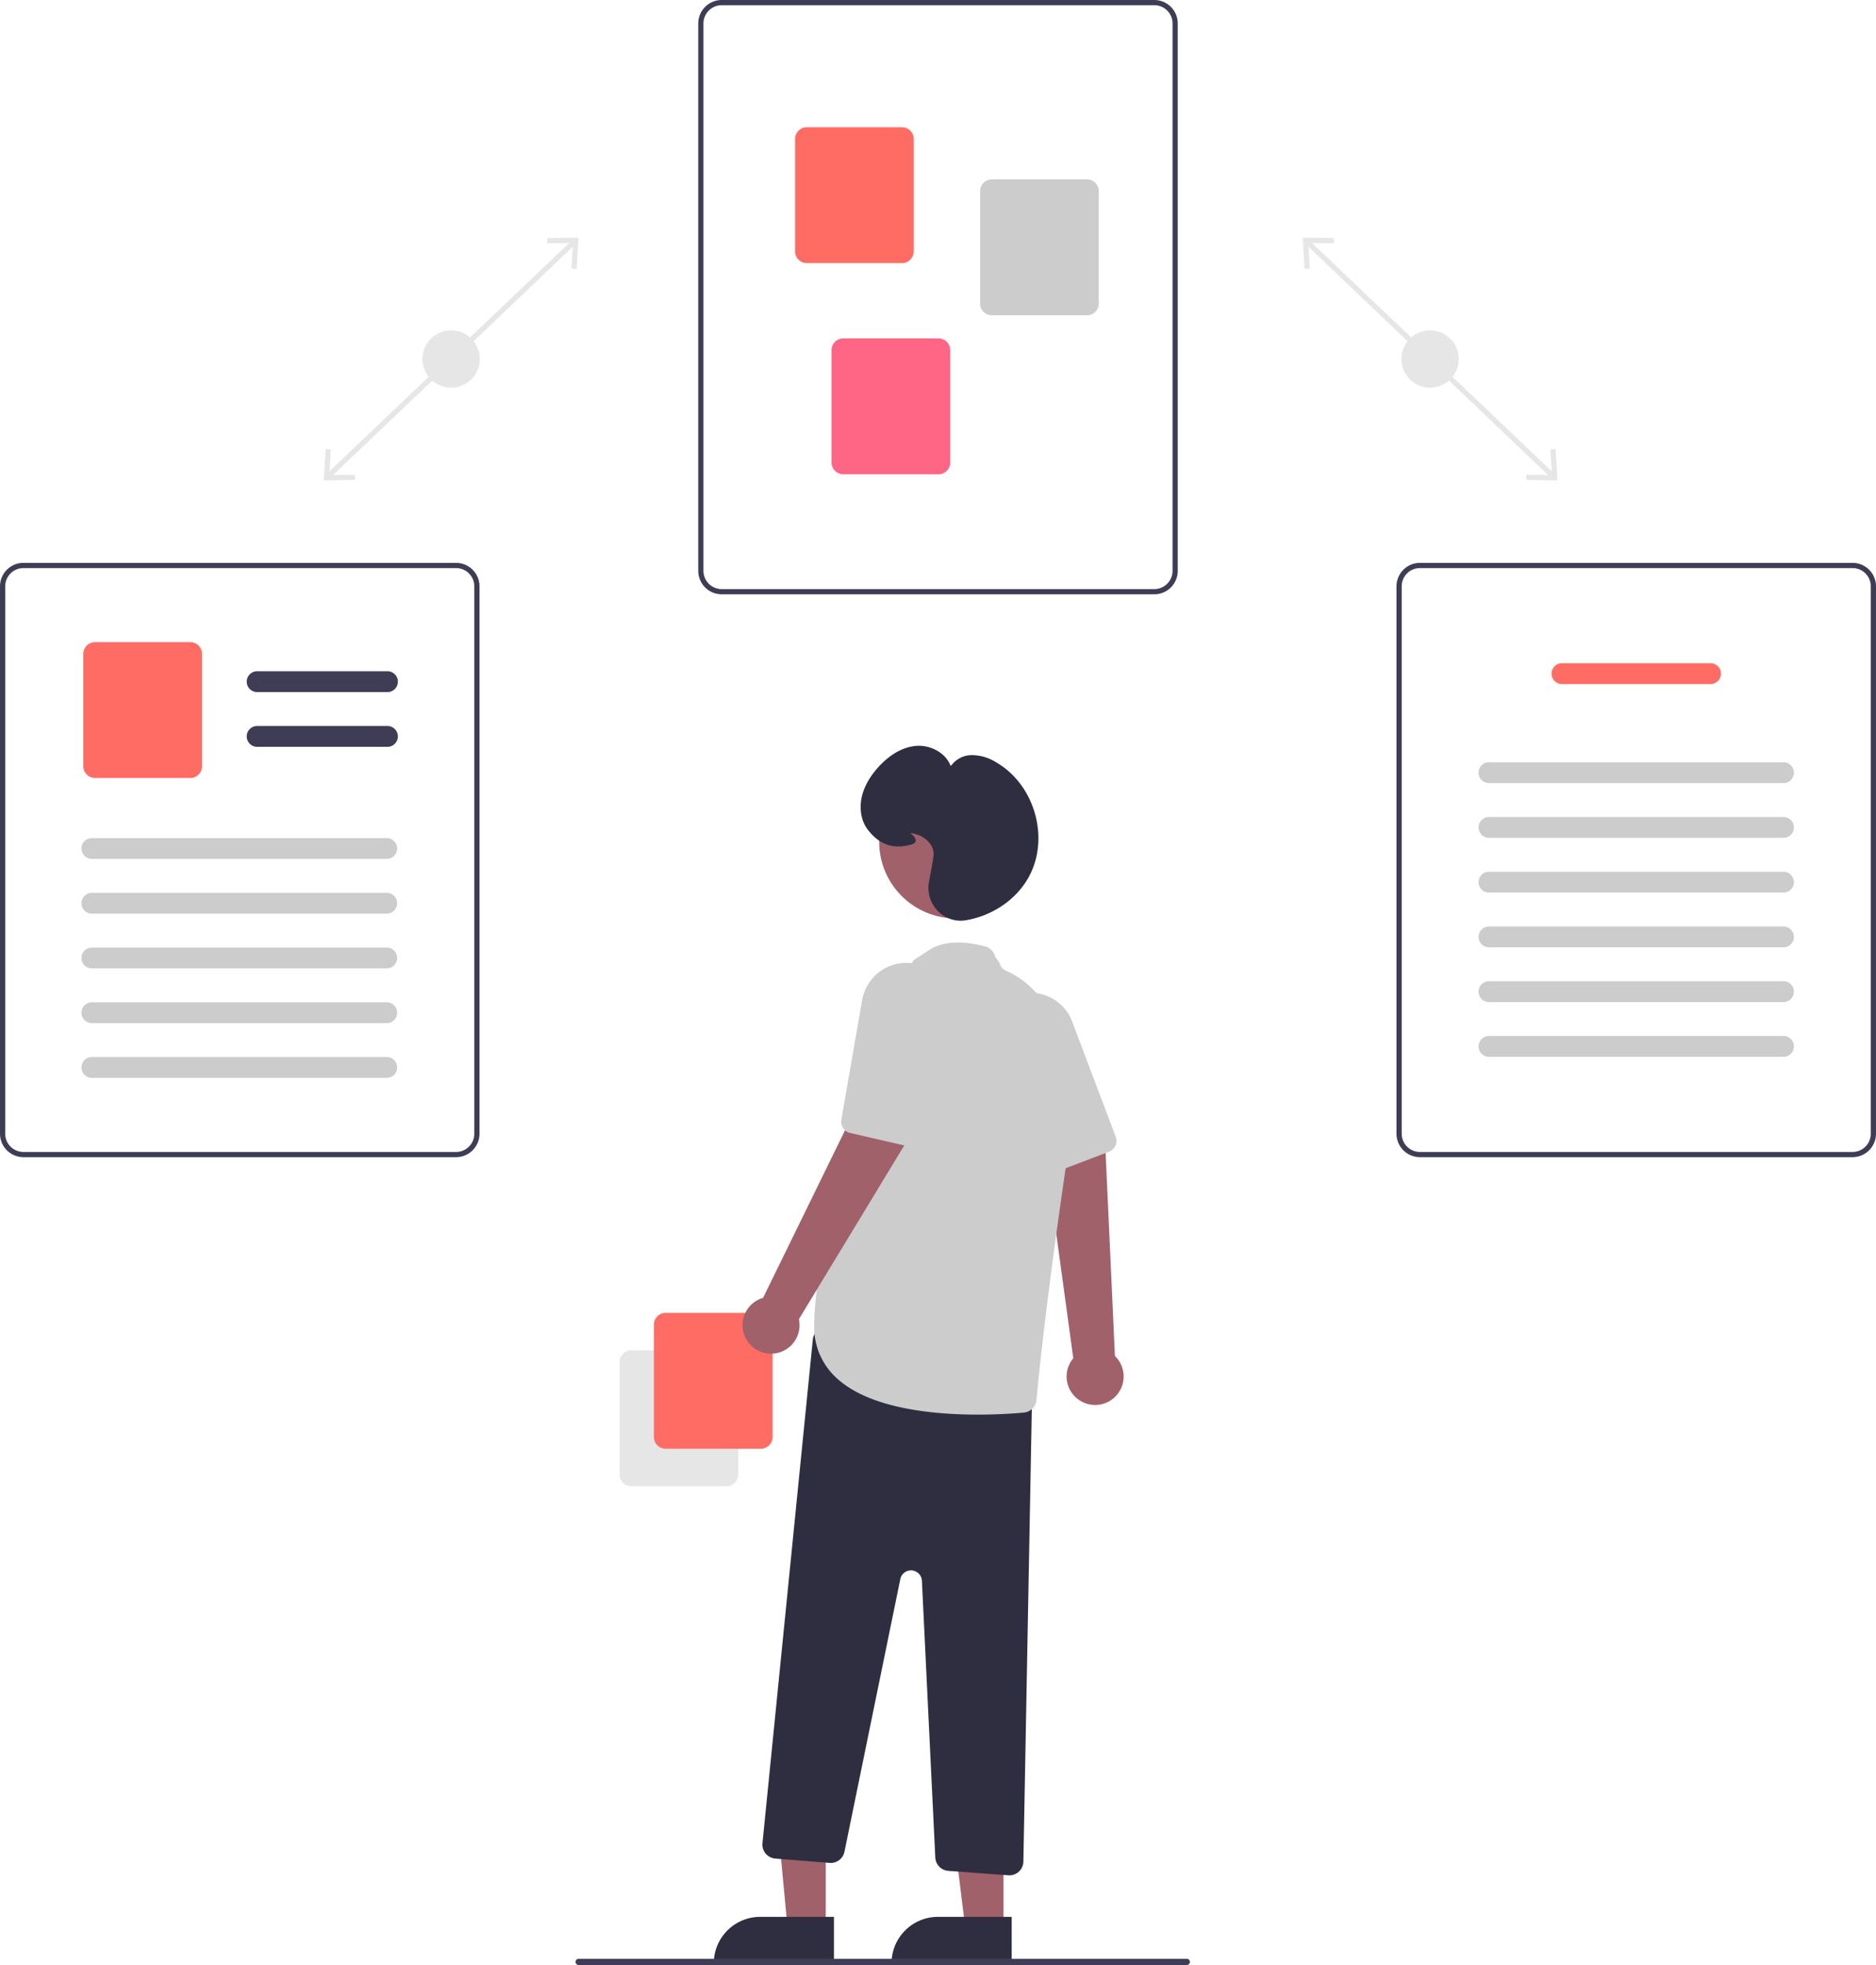 <svg data-name="Layer 1" xmlns="http://www.w3.org/2000/svg" width="601.6" height="630" viewBox="0 0 601.6 630"><path fill="#e6e6e6" d="M418.48 78.063l1.154-1.211 79.085 75.294-1.153 1.211z"/><path fill="#e6e6e6" d="M498.845 143.982l-1.67.101.504 8.226-8.242-.099-.018 1.672 10.038.119-.612-10.019zm-71.064-67.656l-.018 1.672-8.241-.099.504 8.226-1.671.101-.61-10.02 10.036.12z"/><circle cx="458.6" cy="115.105" r="9.193" fill="#e6e6e6"/><path fill="#e6e6e6" d="M104.553 152.147l79.086-75.295 1.152 1.211-79.085 75.295z"/><path fill="#e6e6e6" d="M103.815 154.001l10.038-.119-.019-1.672-8.241.099.504-8.226-1.67-.101-.612 10.019zm81.712-77.795l-.611 10.02-1.67-.101.503-8.226-8.241.099-.018-1.672 10.037-.12z"/><circle cx="144.672" cy="115.105" r="9.193" fill="#e6e6e6"/><path d="M370.164 190.543H231.436a7.53 7.53 0 01-7.522-7.522V7.521A7.53 7.53 0 01231.436 0h138.728a7.53 7.53 0 017.522 7.521v175.5a7.53 7.53 0 01-7.522 7.522zM231.436 1.67a5.857 5.857 0 00-5.85 5.85v175.5a5.857 5.857 0 005.85 5.85h138.728a5.857 5.857 0 005.85-5.85V7.521a5.857 5.857 0 00-5.85-5.85z" fill="#3f3d56"/><path d="M289.26 84.358h-30.537a3.765 3.765 0 01-3.76-3.76V44.562a3.765 3.765 0 013.76-3.76h30.537a3.765 3.765 0 013.76 3.76v36.036a3.765 3.765 0 01-3.76 3.76z" fill="#ff6c63"/><path d="M348.596 101.073h-30.537a3.765 3.765 0 01-3.761-3.761V61.276a3.765 3.765 0 013.76-3.76h30.538a3.765 3.765 0 013.76 3.76v36.036a3.765 3.765 0 01-3.76 3.76z" fill="#ccc"/><path d="M300.96 152.051h-30.537a3.765 3.765 0 01-3.76-3.76v-36.036a3.765 3.765 0 013.76-3.76h30.537a3.765 3.765 0 013.76 3.76v36.036a3.765 3.765 0 01-3.76 3.76z" fill="#ff6584"/><path d="M594.079 371H455.35a7.53 7.53 0 01-7.521-7.521v-175.5a7.53 7.53 0 017.521-7.522h138.729a7.53 7.53 0 017.521 7.522v175.5a7.53 7.53 0 01-7.521 7.521zM455.35 182.129a5.857 5.857 0 00-5.85 5.85v175.5a5.857 5.857 0 005.85 5.85h138.729a5.857 5.857 0 005.85-5.85v-175.5a5.857 5.857 0 00-5.85-5.85z" fill="#3f3d56"/><path d="M548.532 219.318h-47.636a3.343 3.343 0 010-6.686h47.636a3.343 3.343 0 010 6.686z" fill="#ff6c63"/><path d="M571.932 251.075h-94.436a3.343 3.343 0 110-6.686h94.436a3.343 3.343 0 110 6.686zm0 17.55h-94.436a3.343 3.343 0 110-6.686h94.436a3.343 3.343 0 110 6.686zm0 17.55h-94.436a3.343 3.343 0 110-6.686h94.436a3.343 3.343 0 110 6.686zm0 17.55h-94.436a3.343 3.343 0 110-6.686h94.436a3.343 3.343 0 110 6.686zm0 17.55h-94.436a3.343 3.343 0 110-6.686h94.436a3.343 3.343 0 110 6.686zm0 17.55h-94.436a3.343 3.343 0 110-6.686h94.436a3.343 3.343 0 110 6.686z" fill="#ccc"/><path d="M146.25 371H7.521A7.53 7.53 0 010 363.479v-175.5a7.53 7.53 0 017.521-7.522H146.25a7.53 7.53 0 017.521 7.522v175.5A7.53 7.53 0 01146.25 371zM7.521 182.129a5.857 5.857 0 00-5.85 5.85v175.5a5.857 5.857 0 005.85 5.85H146.25a5.857 5.857 0 005.85-5.85v-175.5a5.857 5.857 0 00-5.85-5.85z" fill="#3f3d56"/><path d="M124.248 221.893H82.463a3.343 3.343 0 010-6.686h41.785a3.343 3.343 0 110 6.686zm0 17.55H82.463a3.343 3.343 0 010-6.686h41.785a3.343 3.343 0 110 6.686z" fill="#3f3d56"/><path d="M61.022 249.436H30.485a3.765 3.765 0 01-3.76-3.76v-36.037a3.765 3.765 0 013.76-3.76h30.537a3.765 3.765 0 013.76 3.76v36.036a3.765 3.765 0 01-3.76 3.76z" fill="#ff6c63"/><path d="M123.959 275.378H29.523a3.343 3.343 0 110-6.685h94.436a3.343 3.343 0 110 6.685zm0 17.55H29.523a3.343 3.343 0 110-6.685h94.436a3.343 3.343 0 110 6.685zm0 17.55H29.523a3.343 3.343 0 110-6.685h94.436a3.343 3.343 0 110 6.685zm0 17.55H29.523a3.343 3.343 0 110-6.685h94.436a3.343 3.343 0 110 6.685zm0 17.55H29.523a3.343 3.343 0 110-6.685h94.436a3.343 3.343 0 110 6.685z" fill="#ccc"/><path d="M198.695 472.719v-36.036a3.765 3.765 0 013.76-3.76h30.538a3.765 3.765 0 013.76 3.76v36.036a3.765 3.765 0 01-3.76 3.76h-30.537a3.765 3.765 0 01-3.76-3.76z" fill="#e6e6e6"/><path d="M209.695 460.719v-36.036a3.765 3.765 0 013.76-3.76h30.538a3.765 3.765 0 013.76 3.76v36.036a3.765 3.765 0 01-3.76 3.76h-30.537a3.765 3.765 0 01-3.76-3.76z" fill="#ff6c63"/><path d="M346.584 449.188a9.078 9.078 0 01-2.398-13.711l-9.466-69.188 19.718.968 3.096 67.485a9.127 9.127 0 01-10.95 14.446z" fill="#a0616a"/><path d="M357.144 368.179a3.705 3.705 0 01-1.505 1.064l-17.72 6.763a3.723 3.723 0 01-4.729-1.965l-15.696-35.275a14.74 14.74 0 01-.721-10.431 14.337 14.337 0 0110.912-9.782 13.673 13.673 0 015.89.083 14.28 14.28 0 0110.263 8.921l13.956 36.89a3.73 3.73 0 01-.65 3.732z" fill="#ccc"/><path fill="#a0616a" d="M264.807 618.06h-12.26l-4.445-47.511 16.707.224-.002 47.287z"/><path d="M243.79 614.557h23.644v14.887h-38.53a14.887 14.887 0 0114.886-14.887z" fill="#2f2e41"/><path fill="#a0616a" d="M321.807 618.06h-12.26l-5.832-47.288 18.094.001-.002 47.287z"/><path d="M300.79 614.557h23.644v14.887h-38.53a14.887 14.887 0 0114.886-14.887zm22.559-13.321l-19.255-1.426a4.506 4.506 0 01-4.163-4.27l-4.293-88.731a3.5 3.5 0 00-6.925-.533l-17.911 87.407a4.506 4.506 0 01-4.767 3.582l-17.406-1.393a4.5 4.5 0 01-4.119-4.932l16.148-161.477a4.5 4.5 0 015.434-3.95l61.406 13.35a4.511 4.511 0 013.543 4.48l-2.86 153.49a4.502 4.502 0 01-4.49 4.415c-.113 0-.227-.005-.342-.012z" fill="#2f2e41"/><circle cx="306.503" cy="269.888" r="24.561" fill="#a0616a"/><path d="M268.396 441.915a21.962 21.962 0 01-7.294-16.866c0-35.3 30.555-114.168 31.513-116.629.094-.593.9-.849 5.13-3.706 4.232-2.86 10.335-3.299 18.14-1.306a4.48 4.48 0 013.25 3.319l1.451 2.097a3.491 3.491 0 002.029 2.407c6.293 2.651 26.298 14.878 19.481 60.891-6.332 42.743-8.901 67.881-9.712 76.705a4.491 4.491 0 01-4.072 4.066c-3.085.276-8.382.643-14.69.643-14.62 0-34.675-1.972-45.226-11.62z" fill="#ccc"/><path d="M239.047 428.837a9.078 9.078 0 015.65-12.722l30.692-62.725 15.834 11.79-35.034 57.763a9.127 9.127 0 01-17.142 5.894z" fill="#a0616a"/><path d="M292.956 367.454a3.705 3.705 0 01-1.843.045l-18.482-4.258a3.723 3.723 0 01-2.832-4.266l6.623-38.038a14.74 14.74 0 015.213-9.064 14.337 14.337 0 0114.512-2.042 13.673 13.673 0 014.844 3.35 14.28 14.28 0 013.551 13.128l-8.967 38.408a3.73 3.73 0 01-2.619 2.737z" fill="#ccc"/><path d="M300.753 292.079a10.584 10.584 0 01-2.84-9.387c.857-4.48 1.36-7.41 1.455-8.476.327-3.648-3.36-6.6-7.01-7.07a7.271 7.271 0 00-.358-.04c.093.092.193.185.28.268.693.65 1.556 1.461 1.35 2.297-.123.503-.583.86-1.406 1.091-5.706 1.597-10.1.13-13.83-4.616a11.026 11.026 0 01-2.106-4.598c-1.336-6.555 2.224-12.143 5.446-15.676 2.657-2.913 6.964-6.449 12.394-6.752 4.224-.236 9.246 2.195 10.75 6.574a8.16 8.16 0 016.36-3.586 14.662 14.662 0 018.159 2.27c11.909 6.821 17.027 23.072 11.177 35.487-3.68 7.81-11.655 13.623-20.81 15.172a10.393 10.393 0 01-1.735.147 10.115 10.115 0 01-7.276-3.105z" fill="#2f2e41"/><path d="M185.579 630h195a1 1 0 000-2h-195a1 1 0 100 2z" fill="#3f3d56"/></svg>